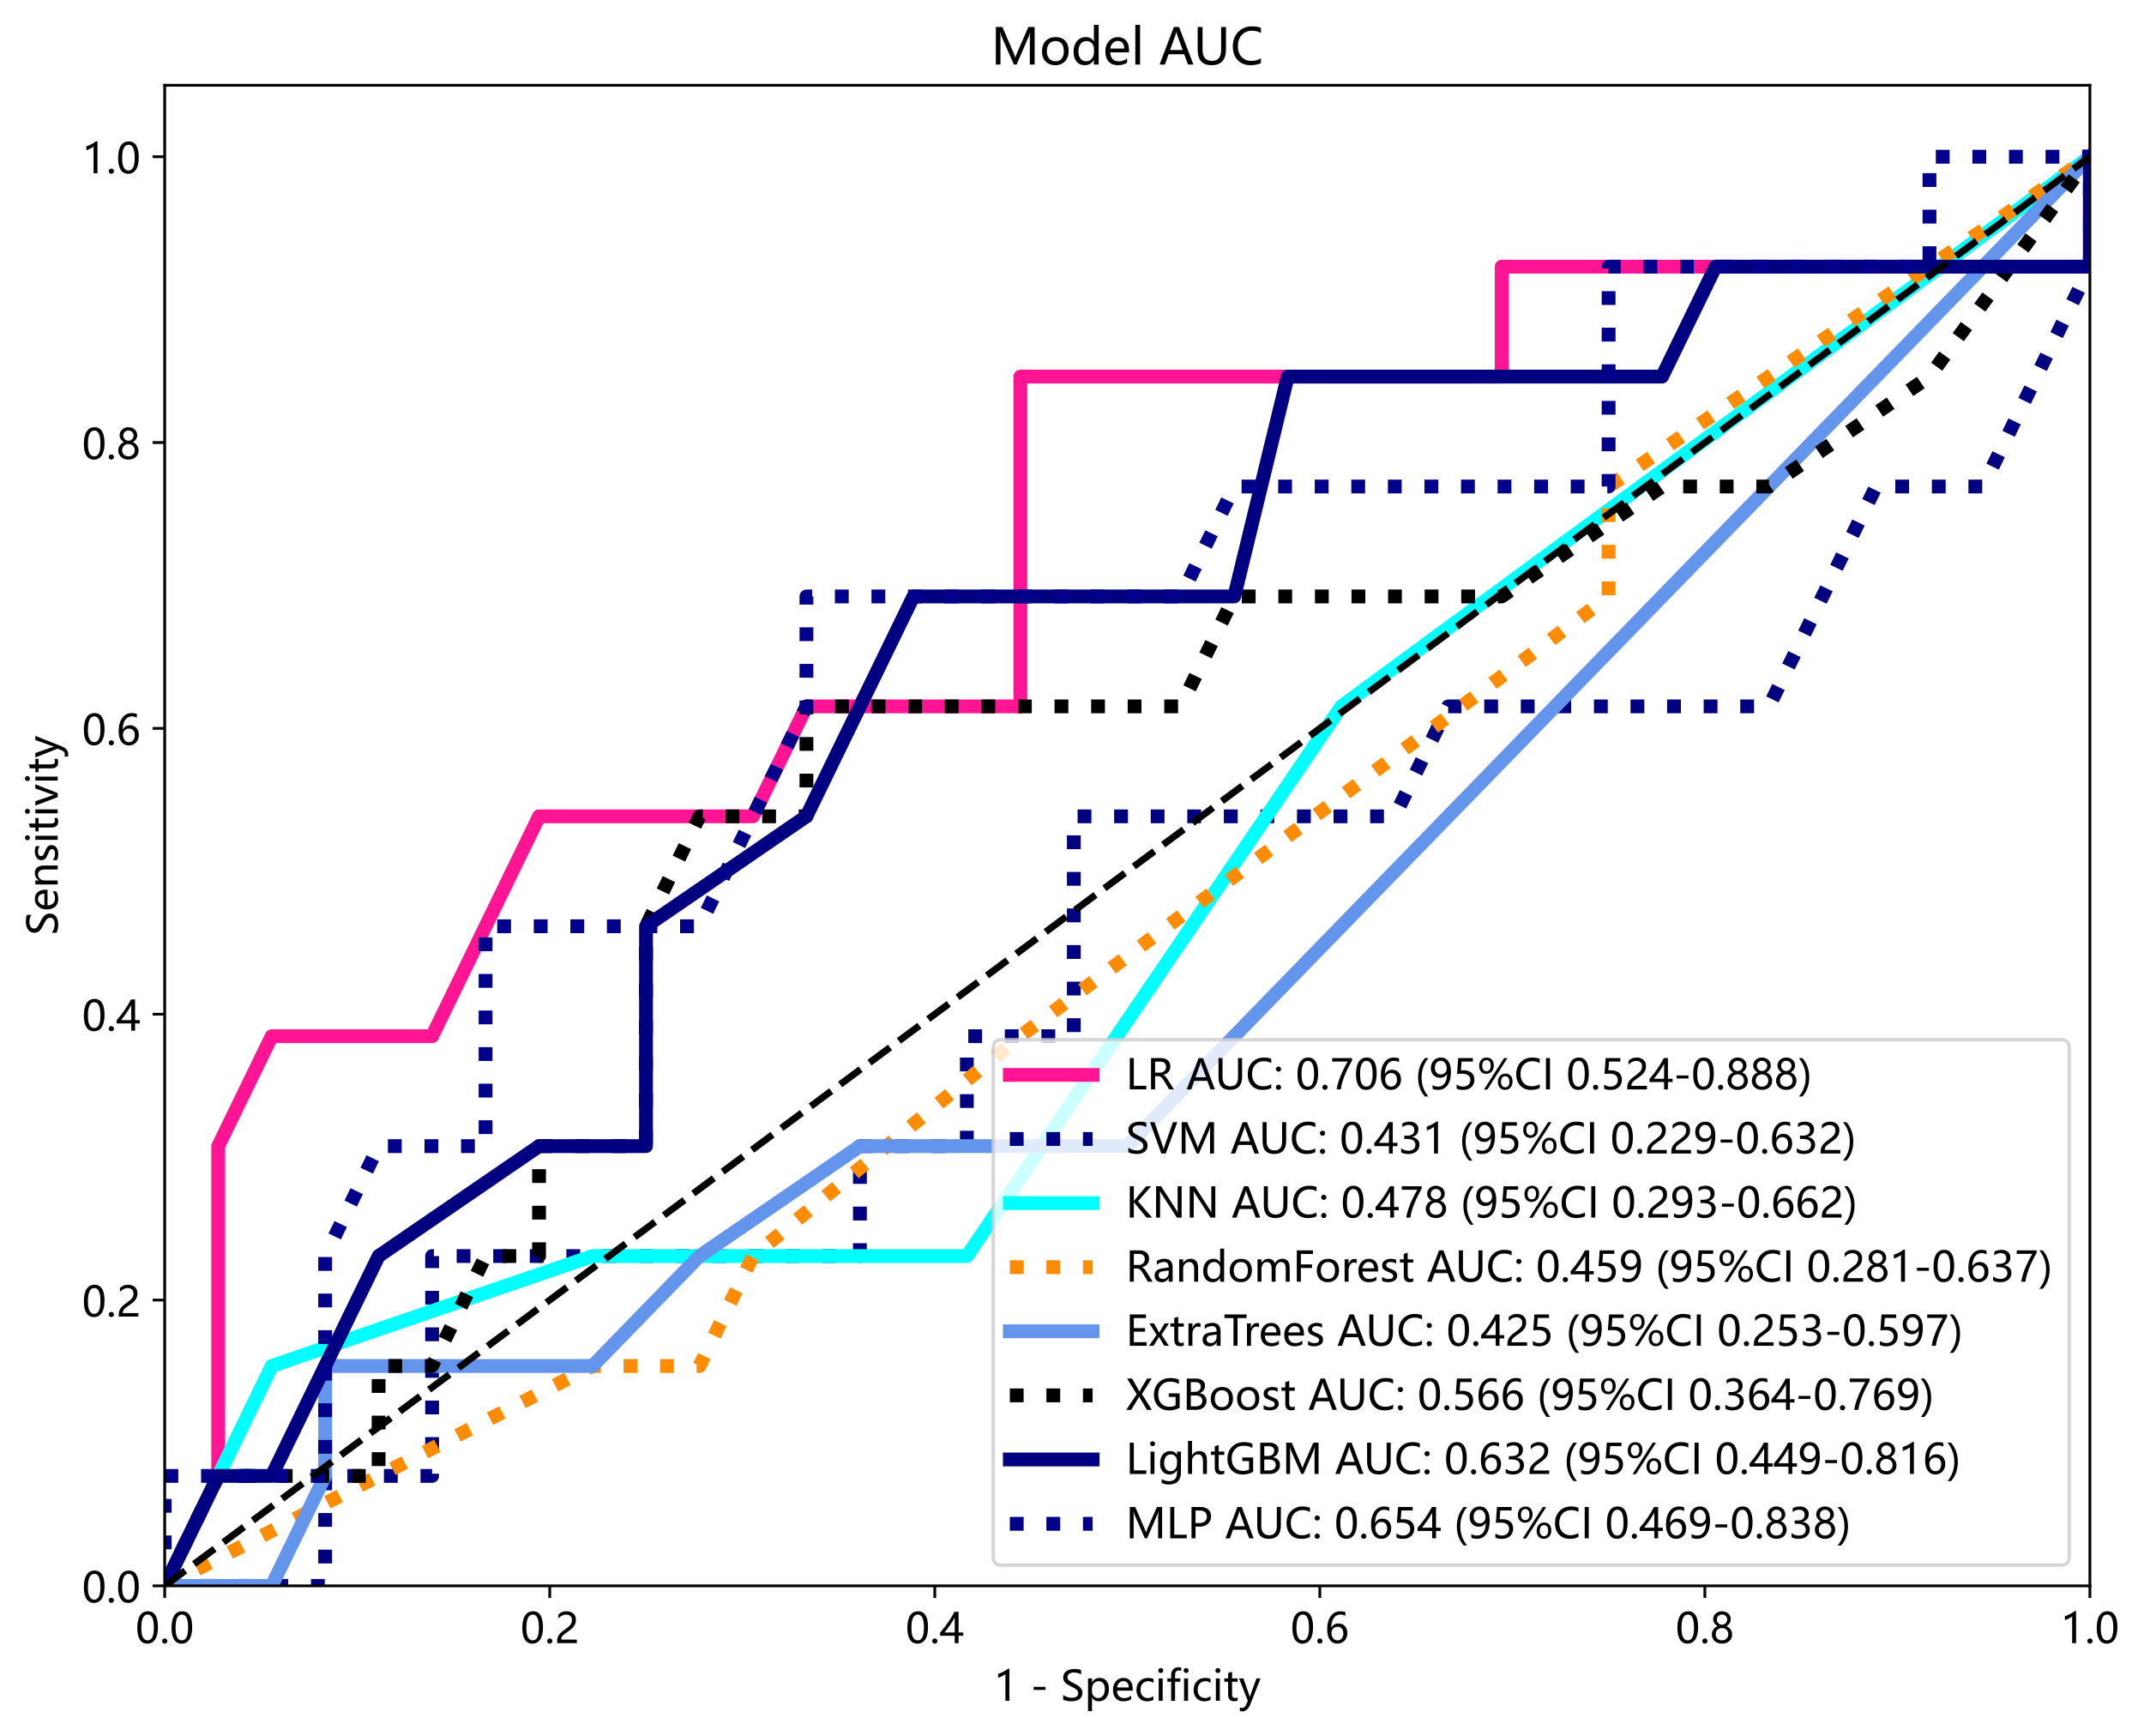 <?xml version="1.0" encoding="utf-8" standalone="no"?>
<!DOCTYPE svg PUBLIC "-//W3C//DTD SVG 1.1//EN"
  "http://www.w3.org/Graphics/SVG/1.1/DTD/svg11.dtd">
<!-- Created with matplotlib (https://matplotlib.org/) -->
<svg height="503.152pt" version="1.1" viewBox="0 0 621.42 503.152" width="621.42pt" xmlns="http://www.w3.org/2000/svg" xmlns:xlink="http://www.w3.org/1999/xlink">
 <defs>
  <style type="text/css">
*{stroke-linecap:butt;stroke-linejoin:round;}
  </style>
 </defs>
 <g id="figure_1">
  <g id="patch_1">
   <path d="M 0 503.152 
L 621.42 503.152 
L 621.42 0 
L 0 0 
z
" style="fill:#ffffff;"/>
  </g>
  <g id="axes_1">
   <g id="patch_2">
    <path d="M 47.739 459.591 
L 605.739 459.591 
L 605.739 24.711 
L 47.739 24.711 
z
" style="fill:#ffffff;"/>
   </g>
   <g id="matplotlib.axis_1">
    <g id="xtick_1">
     <g id="line2d_1">
      <defs>
       <path d="M 0 0 
L 0 3.5 
" id="m534dc52ebc" style="stroke:#000000;stroke-width:0.8;"/>
      </defs>
      <g>
       <use style="stroke:#000000;stroke-width:0.8;" x="47.739" xlink:href="#m534dc52ebc" y="459.591"/>
      </g>
     </g>
     <g id="text_1">
      <!-- 0.0 -->
      <defs>
       <path d="M 4.438 36.328 
Q 4.438 56.344 11.078 66.625 
Q 17.719 76.906 30.328 76.906 
Q 54.344 76.906 54.344 38.141 
Q 54.344 19 47.578 8.859 
Q 40.828 -1.266 28.609 -1.266 
Q 17.094 -1.266 10.766 8.344 
Q 4.438 17.969 4.438 36.328 
z
M 14.203 36.766 
Q 14.203 6.641 29.5 6.641 
Q 44.531 6.641 44.531 37.25 
Q 44.531 68.953 29.781 68.953 
Q 14.203 68.953 14.203 36.766 
z
" id="MicrosoftYaHei-48"/>
       <path d="M 5.812 5.031 
Q 5.812 7.672 7.609 9.469 
Q 9.422 11.281 12.109 11.281 
Q 14.844 11.281 16.641 9.453 
Q 18.453 7.625 18.453 5.031 
Q 18.453 2.484 16.641 0.656 
Q 14.844 -1.172 12.062 -1.172 
Q 9.375 -1.172 7.594 0.656 
Q 5.812 2.484 5.812 5.031 
z
" id="MicrosoftYaHei-46"/>
      </defs>
      <g transform="translate(39.257 476.183)scale(0.12 -0.12)">
       <use xlink:href="#MicrosoftYaHei-48"/>
       <use x="58.643" xlink:href="#MicrosoftYaHei-46"/>
       <use x="82.715" xlink:href="#MicrosoftYaHei-48"/>
      </g>
     </g>
    </g>
    <g id="xtick_2">
     <g id="line2d_2">
      <g>
       <use style="stroke:#000000;stroke-width:0.8;" x="159.339" xlink:href="#m534dc52ebc" y="459.591"/>
      </g>
     </g>
     <g id="text_2">
      <!-- 0.2 -->
      <defs>
       <path d="M 41.656 55.812 
Q 41.656 61.922 37.797 65.406 
Q 33.938 68.891 27.297 68.891 
Q 22.609 68.891 17.812 66.5 
Q 13.031 64.109 8.891 59.672 
L 8.891 68.953 
Q 12.594 72.797 17.297 74.844 
Q 22.016 76.906 28.375 76.906 
Q 38.625 76.906 44.875 71.406 
Q 51.125 65.922 51.125 56.547 
Q 51.125 48.188 47.281 42.078 
Q 43.453 35.984 34.188 29.594 
Q 24.703 23.047 21.5 20.219 
Q 18.312 17.391 17.031 14.797 
Q 15.766 12.203 15.766 8.5 
L 53.375 8.5 
L 53.375 0 
L 5.812 0 
L 5.812 3.766 
Q 5.812 10.297 7.594 14.859 
Q 9.375 19.438 13.469 23.75 
Q 17.578 28.078 26.266 34.125 
Q 35.156 40.375 38.406 45.094 
Q 41.656 49.812 41.656 55.812 
z
" id="MicrosoftYaHei-50"/>
      </defs>
      <g transform="translate(150.857 476.183)scale(0.12 -0.12)">
       <use xlink:href="#MicrosoftYaHei-48"/>
       <use x="58.643" xlink:href="#MicrosoftYaHei-46"/>
       <use x="82.715" xlink:href="#MicrosoftYaHei-50"/>
      </g>
     </g>
    </g>
    <g id="xtick_3">
     <g id="line2d_3">
      <g>
       <use style="stroke:#000000;stroke-width:0.8;" x="270.939" xlink:href="#m534dc52ebc" y="459.591"/>
      </g>
     </g>
     <g id="text_3">
      <!-- 0.4 -->
      <defs>
       <path d="M 45.406 75.641 
L 45.406 25.688 
L 56.734 25.688 
L 56.734 17.781 
L 45.406 17.781 
L 45.406 0 
L 36.141 0 
L 36.141 17.781 
L 0.828 17.781 
L 0.828 25.25 
Q 10.25 35.844 19.766 49.656 
Q 29.297 63.484 35.5 75.641 
z
M 11.578 25.688 
L 36.141 25.688 
L 36.141 61.719 
Q 31.062 52.594 25.25 44.016 
Q 19.438 35.453 11.578 25.688 
z
" id="MicrosoftYaHei-52"/>
      </defs>
      <g transform="translate(262.457 476.183)scale(0.12 -0.12)">
       <use xlink:href="#MicrosoftYaHei-48"/>
       <use x="58.643" xlink:href="#MicrosoftYaHei-46"/>
       <use x="82.715" xlink:href="#MicrosoftYaHei-52"/>
      </g>
     </g>
    </g>
    <g id="xtick_4">
     <g id="line2d_4">
      <g>
       <use style="stroke:#000000;stroke-width:0.8;" x="382.539" xlink:href="#m534dc52ebc" y="459.591"/>
      </g>
     </g>
     <g id="text_4">
      <!-- 0.6 -->
      <defs>
       <path d="M 49.703 65.922 
Q 43.797 68.953 37.359 68.953 
Q 27.547 68.953 21.578 60.406 
Q 15.625 51.859 15.531 37.062 
L 15.766 37.062 
Q 21.141 47.469 32.906 47.469 
Q 42.719 47.469 48.578 41.062 
Q 54.438 34.672 54.438 24.078 
Q 54.438 12.984 47.672 5.859 
Q 40.922 -1.266 30.422 -1.266 
Q 18.891 -1.266 12.328 7.734 
Q 5.766 16.75 5.766 33.297 
Q 5.766 53.328 14.375 65.109 
Q 23 76.906 37.062 76.906 
Q 45.125 76.906 49.703 74.703 
z
M 16.109 24.75 
Q 16.109 17.281 20.094 11.953 
Q 24.078 6.641 30.672 6.641 
Q 36.922 6.641 40.828 11.234 
Q 44.734 15.828 44.734 23.047 
Q 44.734 30.859 41.047 35.203 
Q 37.359 39.547 30.562 39.547 
Q 24.125 39.547 20.109 35.156 
Q 16.109 30.766 16.109 24.75 
z
" id="MicrosoftYaHei-54"/>
      </defs>
      <g transform="translate(374.057 476.183)scale(0.12 -0.12)">
       <use xlink:href="#MicrosoftYaHei-48"/>
       <use x="58.643" xlink:href="#MicrosoftYaHei-46"/>
       <use x="82.715" xlink:href="#MicrosoftYaHei-54"/>
      </g>
     </g>
    </g>
    <g id="xtick_5">
     <g id="line2d_5">
      <g>
       <use style="stroke:#000000;stroke-width:0.8;" x="494.139" xlink:href="#m534dc52ebc" y="459.591"/>
      </g>
     </g>
     <g id="text_5">
      <!-- 0.8 -->
      <defs>
       <path d="M 4.781 21.094 
Q 4.781 27.641 8.688 33.156 
Q 12.594 38.672 18.75 41.016 
Q 13.812 43.797 10.938 48.141 
Q 8.062 52.484 8.062 57.562 
Q 8.062 62.938 10.812 67.375 
Q 13.578 71.828 18.484 74.359 
Q 23.391 76.906 29.297 76.906 
Q 35.25 76.906 40.188 74.391 
Q 45.125 71.875 47.859 67.422 
Q 50.594 62.984 50.594 57.562 
Q 50.594 52.594 47.781 48.219 
Q 44.969 43.844 39.984 41.016 
Q 46.141 38.625 50 33.109 
Q 53.859 27.594 53.859 21.094 
Q 53.859 14.656 50.781 9.547 
Q 47.703 4.438 42.031 1.609 
Q 36.375 -1.219 29.297 -1.219 
Q 22.266 -1.219 16.641 1.609 
Q 11.031 4.438 7.906 9.562 
Q 4.781 14.703 4.781 21.094 
z
M 14.156 21.531 
Q 14.156 14.797 18.312 10.734 
Q 22.469 6.688 29.344 6.688 
Q 36.078 6.688 40.344 10.812 
Q 44.625 14.938 44.625 21.531 
Q 44.625 27.781 40.297 32.047 
Q 35.984 36.328 29.344 36.328 
Q 22.75 36.328 18.453 32.156 
Q 14.156 27.984 14.156 21.531 
z
M 16.891 56.781 
Q 16.891 51.703 20.5 48.062 
Q 24.125 44.438 29.344 44.438 
Q 34.469 44.438 38.203 48.094 
Q 41.938 51.766 41.938 56.781 
Q 41.938 61.922 38.344 65.484 
Q 34.766 69.047 29.344 69.047 
Q 23.969 69.047 20.422 65.547 
Q 16.891 62.062 16.891 56.781 
z
" id="MicrosoftYaHei-56"/>
      </defs>
      <g transform="translate(485.657 476.183)scale(0.12 -0.12)">
       <use xlink:href="#MicrosoftYaHei-48"/>
       <use x="58.643" xlink:href="#MicrosoftYaHei-46"/>
       <use x="82.715" xlink:href="#MicrosoftYaHei-56"/>
      </g>
     </g>
    </g>
    <g id="xtick_6">
     <g id="line2d_6">
      <g>
       <use style="stroke:#000000;stroke-width:0.8;" x="605.739" xlink:href="#m534dc52ebc" y="459.591"/>
      </g>
     </g>
     <g id="text_6">
      <!-- 1.0 -->
      <defs>
       <path d="M 27.828 0 
L 27.828 64.703 
Q 25.594 62.453 20.234 59.672 
Q 14.891 56.891 10.359 55.766 
L 10.359 65.141 
Q 16.359 66.797 23.188 70.438 
Q 30.031 74.078 33.688 77.297 
L 37.312 77.297 
L 37.312 0 
z
" id="MicrosoftYaHei-49"/>
      </defs>
      <g transform="translate(597.257 476.183)scale(0.12 -0.12)">
       <use xlink:href="#MicrosoftYaHei-49"/>
       <use x="58.643" xlink:href="#MicrosoftYaHei-46"/>
       <use x="82.715" xlink:href="#MicrosoftYaHei-48"/>
      </g>
     </g>
    </g>
    <g id="text_7">
     <!-- 1 - Specificity -->
     <defs>
      <path id="MicrosoftYaHei-32"/>
      <path d="M 36.375 26.266 
L 7.625 26.266 
L 7.625 33.641 
L 36.375 33.641 
z
" id="MicrosoftYaHei-45"/>
      <path d="M 6.25 14.203 
Q 9.719 11.188 15.531 9.234 
Q 21.344 7.281 26.562 7.281 
Q 42.484 7.281 42.484 18.609 
Q 42.484 21.781 40.766 24.312 
Q 39.062 26.859 36.078 28.812 
Q 33.109 30.766 24.906 34.812 
Q 13.531 40.484 9.906 45.344 
Q 6.297 50.203 6.297 56.453 
Q 6.297 65.875 13.859 71.391 
Q 21.438 76.906 32.953 76.906 
Q 44.234 76.906 49.516 74.172 
L 49.516 63.531 
Q 42.672 68.266 32.234 68.266 
Q 25.297 68.266 20.922 65.359 
Q 16.547 62.453 16.547 57.281 
Q 16.547 52.688 19.578 49.797 
Q 22.609 46.922 32.719 41.938 
Q 43.844 36.625 48.281 31.297 
Q 52.734 25.984 52.734 19.344 
Q 52.734 9.375 45.5 4.047 
Q 38.281 -1.266 25.438 -1.266 
Q 20.953 -1.266 14.969 -0.016 
Q 8.984 1.219 6.25 3.078 
z
" id="MicrosoftYaHei-83"/>
      <path d="M 18.109 7.625 
L 18.109 -24.859 
L 8.547 -24.859 
L 8.547 54 
L 18.109 54 
L 18.109 44.672 
L 18.312 44.672 
Q 24.656 55.281 36.859 55.281 
Q 47.219 55.281 53.094 48.016 
Q 58.984 40.766 58.984 28.562 
Q 58.984 15.094 52.312 6.906 
Q 45.656 -1.266 34.375 -1.266 
Q 23.969 -1.266 18.312 7.625 
z
M 18.062 22.266 
Q 18.062 15.672 22.312 11.156 
Q 26.562 6.641 32.953 6.641 
Q 40.578 6.641 44.875 12.5 
Q 49.172 18.359 49.172 28.719 
Q 49.172 37.453 45.156 42.406 
Q 41.156 47.359 34.234 47.359 
Q 27.156 47.359 22.609 42.328 
Q 18.062 37.312 18.062 29.438 
z
" id="MicrosoftYaHei-112"/>
      <path d="M 52.547 24.562 
L 14.75 24.562 
Q 14.984 15.922 19.469 11.203 
Q 23.969 6.5 32.031 6.5 
Q 41.109 6.5 48.688 12.312 
L 48.688 3.766 
Q 41.547 -1.266 29.781 -1.266 
Q 18.062 -1.266 11.5 6.156 
Q 4.938 13.578 4.938 26.766 
Q 4.938 39.156 12.141 47.219 
Q 19.344 55.281 30.031 55.281 
Q 40.625 55.281 46.578 48.469 
Q 52.547 41.656 52.547 29.391 
z
M 42.969 32.234 
Q 42.922 39.547 39.5 43.547 
Q 36.078 47.562 29.891 47.562 
Q 24.172 47.562 20 43.312 
Q 15.828 39.062 14.75 32.234 
z
" id="MicrosoftYaHei-101"/>
      <path d="M 45.844 2.438 
Q 39.656 -1.266 30.906 -1.266 
Q 19.188 -1.266 12.062 6.25 
Q 4.938 13.766 4.938 25.734 
Q 4.938 39.016 12.625 47.141 
Q 20.312 55.281 33.203 55.281 
Q 40.625 55.281 45.906 52.641 
L 45.906 43.172 
Q 40.188 47.359 33.203 47.359 
Q 25 47.359 19.844 41.672 
Q 14.703 35.984 14.703 26.516 
Q 14.703 17.188 19.562 11.906 
Q 24.422 6.641 32.672 6.641 
Q 39.656 6.641 45.844 11.234 
z
" id="MicrosoftYaHei-99"/>
      <path d="M 7.375 73.047 
Q 7.375 75.594 9.109 77.312 
Q 10.844 79.047 13.375 79.047 
Q 15.969 79.047 17.75 77.344 
Q 19.531 75.641 19.531 73.047 
Q 19.531 70.516 17.75 68.828 
Q 15.969 67.141 13.375 67.141 
Q 10.797 67.141 9.078 68.828 
Q 7.375 70.516 7.375 73.047 
z
M 8.5 0 
L 8.5 54 
L 18.062 54 
L 18.062 0 
z
" id="MicrosoftYaHei-105"/>
      <path d="M 36.234 71.781 
Q 33.547 73.188 30.422 73.188 
Q 21.438 73.188 21.438 62.062 
L 21.438 54 
L 34.078 54 
L 34.078 46.094 
L 21.438 46.094 
L 21.438 0 
L 11.969 0 
L 11.969 46.094 
L 2.734 46.094 
L 2.734 54 
L 11.969 54 
L 11.969 62.5 
Q 11.969 71.188 16.969 76.141 
Q 21.969 81.109 29.688 81.109 
Q 33.797 81.109 36.234 80.172 
z
" id="MicrosoftYaHei-102"/>
      <path d="M 34.469 0.531 
Q 31.344 -1.172 26.031 -1.172 
Q 11.531 -1.172 11.531 14.891 
L 11.531 46.094 
L 2.25 46.094 
L 2.25 54 
L 11.531 54 
L 11.531 67 
L 21.047 70.016 
L 21.047 54 
L 34.469 54 
L 34.469 46.094 
L 21.047 46.094 
L 21.047 16.609 
Q 21.047 11.281 22.844 8.984 
Q 24.656 6.688 28.859 6.688 
Q 32.078 6.688 34.469 8.5 
z
" id="MicrosoftYaHei-116"/>
      <path d="M 52.484 54 
L 27.984 -8.156 
Q 21.141 -25.438 8.688 -25.438 
Q 5.125 -25.438 2.594 -24.656 
L 2.594 -16.266 
Q 5.375 -17.328 7.953 -17.328 
Q 14.453 -17.328 17.672 -9.719 
L 21.828 0.094 
L 0.641 54 
L 11.234 54 
L 25.344 13.422 
L 26.516 8.984 
L 26.766 8.984 
Q 27.047 10.5 27.938 13.328 
L 42.672 54 
z
" id="MicrosoftYaHei-121"/>
     </defs>
     <g transform="translate(288.075 492.9)scale(0.12 -0.12)">
      <use xlink:href="#MicrosoftYaHei-49"/>
      <use x="58.643" xlink:href="#MicrosoftYaHei-32"/>
      <use x="88.232" xlink:href="#MicrosoftYaHei-45"/>
      <use x="131.494" xlink:href="#MicrosoftYaHei-32"/>
      <use x="161.084" xlink:href="#MicrosoftYaHei-83"/>
      <use x="218.799" xlink:href="#MicrosoftYaHei-112"/>
      <use x="282.666" xlink:href="#MicrosoftYaHei-101"/>
      <use x="339.404" xlink:href="#MicrosoftYaHei-99"/>
      <use x="389.551" xlink:href="#MicrosoftYaHei-105"/>
      <use x="416.162" xlink:href="#MicrosoftYaHei-102"/>
      <use x="450.83" xlink:href="#MicrosoftYaHei-105"/>
      <use x="477.441" xlink:href="#MicrosoftYaHei-99"/>
      <use x="527.588" xlink:href="#MicrosoftYaHei-105"/>
      <use x="554.199" xlink:href="#MicrosoftYaHei-116"/>
      <use x="591.455" xlink:href="#MicrosoftYaHei-121"/>
     </g>
    </g>
   </g>
   <g id="matplotlib.axis_2">
    <g id="ytick_1">
     <g id="line2d_7">
      <defs>
       <path d="M 0 0 
L -3.5 0 
" id="m14232c40e7" style="stroke:#000000;stroke-width:0.8;"/>
      </defs>
      <g>
       <use style="stroke:#000000;stroke-width:0.8;" x="47.739" xlink:href="#m14232c40e7" y="459.591"/>
      </g>
     </g>
     <g id="text_8">
      <!-- 0.0 -->
      <g transform="translate(23.776 464.387)scale(0.12 -0.12)">
       <use xlink:href="#MicrosoftYaHei-48"/>
       <use x="58.643" xlink:href="#MicrosoftYaHei-46"/>
       <use x="82.715" xlink:href="#MicrosoftYaHei-48"/>
      </g>
     </g>
    </g>
    <g id="ytick_2">
     <g id="line2d_8">
      <g>
       <use style="stroke:#000000;stroke-width:0.8;" x="47.739" xlink:href="#m14232c40e7" y="376.757"/>
      </g>
     </g>
     <g id="text_9">
      <!-- 0.2 -->
      <g transform="translate(23.776 381.553)scale(0.12 -0.12)">
       <use xlink:href="#MicrosoftYaHei-48"/>
       <use x="58.643" xlink:href="#MicrosoftYaHei-46"/>
       <use x="82.715" xlink:href="#MicrosoftYaHei-50"/>
      </g>
     </g>
    </g>
    <g id="ytick_3">
     <g id="line2d_9">
      <g>
       <use style="stroke:#000000;stroke-width:0.8;" x="47.739" xlink:href="#m14232c40e7" y="293.922"/>
      </g>
     </g>
     <g id="text_10">
      <!-- 0.4 -->
      <g transform="translate(23.776 298.719)scale(0.12 -0.12)">
       <use xlink:href="#MicrosoftYaHei-48"/>
       <use x="58.643" xlink:href="#MicrosoftYaHei-46"/>
       <use x="82.715" xlink:href="#MicrosoftYaHei-52"/>
      </g>
     </g>
    </g>
    <g id="ytick_4">
     <g id="line2d_10">
      <g>
       <use style="stroke:#000000;stroke-width:0.8;" x="47.739" xlink:href="#m14232c40e7" y="211.088"/>
      </g>
     </g>
     <g id="text_11">
      <!-- 0.6 -->
      <g transform="translate(23.776 215.884)scale(0.12 -0.12)">
       <use xlink:href="#MicrosoftYaHei-48"/>
       <use x="58.643" xlink:href="#MicrosoftYaHei-46"/>
       <use x="82.715" xlink:href="#MicrosoftYaHei-54"/>
      </g>
     </g>
    </g>
    <g id="ytick_5">
     <g id="line2d_11">
      <g>
       <use style="stroke:#000000;stroke-width:0.8;" x="47.739" xlink:href="#m14232c40e7" y="128.254"/>
      </g>
     </g>
     <g id="text_12">
      <!-- 0.8 -->
      <g transform="translate(23.776 133.05)scale(0.12 -0.12)">
       <use xlink:href="#MicrosoftYaHei-48"/>
       <use x="58.643" xlink:href="#MicrosoftYaHei-46"/>
       <use x="82.715" xlink:href="#MicrosoftYaHei-56"/>
      </g>
     </g>
    </g>
    <g id="ytick_6">
     <g id="line2d_12">
      <g>
       <use style="stroke:#000000;stroke-width:0.8;" x="47.739" xlink:href="#m14232c40e7" y="45.42"/>
      </g>
     </g>
     <g id="text_13">
      <!-- 1.0 -->
      <g transform="translate(23.776 50.216)scale(0.12 -0.12)">
       <use xlink:href="#MicrosoftYaHei-49"/>
       <use x="58.643" xlink:href="#MicrosoftYaHei-46"/>
       <use x="82.715" xlink:href="#MicrosoftYaHei-48"/>
      </g>
     </g>
    </g>
    <g id="text_14">
     <!-- Sensitivity -->
     <defs>
      <path d="M 54.203 0 
L 44.672 0 
L 44.672 30.719 
Q 44.672 47.359 32.516 47.359 
Q 26.219 47.359 22.156 42.672 
Q 18.109 37.984 18.109 30.812 
L 18.109 0 
L 8.547 0 
L 8.547 54 
L 18.109 54 
L 18.109 45.062 
L 18.312 45.062 
Q 24.422 55.281 36.031 55.281 
Q 44.922 55.281 49.562 49.578 
Q 54.203 43.891 54.203 33.016 
z
" id="MicrosoftYaHei-110"/>
      <path d="M 5.516 11.672 
Q 12.75 6.453 21.094 6.453 
Q 32.281 6.453 32.281 13.766 
Q 32.281 16.891 29.828 18.922 
Q 27.391 20.953 19.922 23.734 
Q 10.938 27.344 8.25 30.875 
Q 5.562 34.422 5.562 39.453 
Q 5.562 46.625 11.641 50.953 
Q 17.719 55.281 26.609 55.281 
Q 33.5 55.281 39.406 52.875 
L 39.406 43.656 
Q 33.344 47.562 25.688 47.562 
Q 21.094 47.562 18.203 45.562 
Q 15.328 43.562 15.328 40.281 
Q 15.328 37.062 17.406 35.25 
Q 19.484 33.453 26.609 30.609 
Q 35.641 27.25 38.812 23.625 
Q 42 20.016 42 14.703 
Q 42 7.281 35.906 3 
Q 29.828 -1.266 20.172 -1.266 
Q 11.766 -1.266 5.516 1.906 
z
" id="MicrosoftYaHei-115"/>
      <path d="M 52.047 54 
L 30.672 0 
L 21 0 
L 0.688 54 
L 11.141 54 
L 24.312 15.438 
Q 25.922 10.797 26.219 7.672 
L 26.469 7.672 
Q 26.953 11.766 28.172 15.234 
L 42 54 
z
" id="MicrosoftYaHei-118"/>
     </defs>
     <g transform="translate(16.723 271.079)rotate(-90)scale(0.12 -0.12)">
      <use xlink:href="#MicrosoftYaHei-83"/>
      <use x="57.715" xlink:href="#MicrosoftYaHei-101"/>
      <use x="114.453" xlink:href="#MicrosoftYaHei-110"/>
      <use x="176.074" xlink:href="#MicrosoftYaHei-115"/>
      <use x="222.363" xlink:href="#MicrosoftYaHei-105"/>
      <use x="248.975" xlink:href="#MicrosoftYaHei-116"/>
      <use x="286.23" xlink:href="#MicrosoftYaHei-105"/>
      <use x="312.842" xlink:href="#MicrosoftYaHei-118"/>
      <use x="365.332" xlink:href="#MicrosoftYaHei-105"/>
      <use x="391.943" xlink:href="#MicrosoftYaHei-116"/>
      <use x="429.199" xlink:href="#MicrosoftYaHei-121"/>
     </g>
    </g>
   </g>
   <g id="line2d_13">
    <path clip-path="url(#pe5f940baa2)" d="M 47.739 459.591 
L 63.239 427.732 
L 63.239 395.872 
L 63.239 332.154 
L 78.739 300.294 
L 94.239 300.294 
L 125.239 300.294 
L 156.239 236.576 
L 187.239 236.576 
L 218.239 236.576 
L 233.739 204.716 
L 264.739 204.716 
L 295.739 204.716 
L 295.739 140.998 
L 295.739 109.138 
L 311.239 109.138 
L 373.239 109.138 
L 404.239 109.138 
L 435.239 109.138 
L 435.239 77.279 
L 466.239 77.279 
L 481.739 77.279 
L 512.739 77.279 
L 528.239 77.279 
L 590.239 77.279 
L 605.739 77.279 
L 605.739 45.42 
" style="fill:none;stroke:#ff1493;stroke-linecap:square;stroke-width:4;"/>
   </g>
   <g id="line2d_14">
    <path clip-path="url(#pe5f940baa2)" d="M 47.739 459.591 
L 78.739 459.591 
L 94.239 459.591 
L 94.239 427.732 
L 125.239 427.732 
L 125.239 364.013 
L 156.239 364.013 
L 171.739 364.013 
L 233.739 364.013 
L 249.239 364.013 
L 249.239 332.154 
L 280.239 332.154 
L 280.239 300.294 
L 311.239 300.294 
L 311.239 236.576 
L 326.739 236.576 
L 357.739 236.576 
L 404.239 236.576 
L 419.739 204.716 
L 512.739 204.716 
L 543.739 140.998 
L 574.739 140.998 
L 605.739 77.279 
L 605.739 45.42 
" style="fill:none;stroke:#000080;stroke-dasharray:4,6.6;stroke-dashoffset:0;stroke-width:4;"/>
   </g>
   <g id="line2d_15">
    <path clip-path="url(#pe5f940baa2)" d="M 47.739 459.591 
L 63.239 427.732 
L 78.739 395.872 
L 171.739 364.013 
L 280.239 364.013 
L 388.739 204.716 
L 605.739 45.42 
" style="fill:none;stroke:#00ffff;stroke-linecap:square;stroke-width:4;"/>
   </g>
   <g id="line2d_16">
    <path clip-path="url(#pe5f940baa2)" d="M 47.739 459.591 
L 109.739 427.732 
L 171.739 395.872 
L 202.739 395.872 
L 218.239 364.013 
L 295.739 300.294 
L 466.239 172.857 
L 466.239 140.998 
L 605.739 45.42 
" style="fill:none;stroke:#ff8c00;stroke-dasharray:4,6.6;stroke-dashoffset:0;stroke-width:4;"/>
   </g>
   <g id="line2d_17">
    <path clip-path="url(#pe5f940baa2)" d="M 47.739 459.591 
L 78.739 459.591 
L 94.239 427.732 
L 94.239 395.872 
L 171.739 395.872 
L 202.739 364.013 
L 249.239 332.154 
L 280.239 332.154 
L 326.739 332.154 
L 605.739 45.42 
" style="fill:none;stroke:#6495ed;stroke-linecap:square;stroke-width:4;"/>
   </g>
   <g id="line2d_18">
    <path clip-path="url(#pe5f940baa2)" d="M 47.739 459.591 
L 63.239 427.732 
L 94.239 427.732 
L 109.739 427.732 
L 109.739 395.872 
L 125.239 395.872 
L 140.739 364.013 
L 156.239 364.013 
L 156.239 332.154 
L 187.239 332.154 
L 187.239 268.435 
L 202.739 236.576 
L 233.739 236.576 
L 233.739 204.716 
L 249.239 204.716 
L 280.239 204.716 
L 342.239 204.716 
L 357.739 172.857 
L 435.239 172.857 
L 481.739 140.998 
L 512.739 140.998 
L 559.239 109.138 
L 605.739 45.42 
" style="fill:none;stroke:#000000;stroke-dasharray:4,6.6;stroke-dashoffset:0;stroke-width:4;"/>
   </g>
   <g id="line2d_19">
    <path clip-path="url(#pe5f940baa2)" d="M 47.739 459.591 
L 63.239 427.732 
L 78.739 427.732 
L 109.739 364.013 
L 156.239 332.154 
L 187.239 332.154 
L 187.239 268.435 
L 233.739 236.576 
L 264.739 172.857 
L 357.739 172.857 
L 373.239 109.138 
L 404.239 109.138 
L 481.739 109.138 
L 497.239 77.279 
L 512.739 77.279 
L 543.739 77.279 
L 605.739 77.279 
L 605.739 45.42 
" style="fill:none;stroke:#000080;stroke-linecap:square;stroke-width:4;"/>
   </g>
   <g id="line2d_20">
    <path clip-path="url(#pe5f940baa2)" d="M 47.739 459.591 
L 47.739 427.732 
L 94.239 427.732 
L 94.239 364.013 
L 109.739 332.154 
L 140.739 332.154 
L 140.739 268.435 
L 171.739 268.435 
L 202.739 268.435 
L 233.739 204.716 
L 233.739 172.857 
L 326.739 172.857 
L 342.239 172.857 
L 357.739 140.998 
L 450.739 140.998 
L 466.239 140.998 
L 466.239 77.279 
L 481.739 77.279 
L 512.739 77.279 
L 528.239 77.279 
L 559.239 77.279 
L 559.239 45.42 
L 590.239 45.42 
L 605.739 45.42 
" style="fill:none;stroke:#00008b;stroke-dasharray:4,6.6;stroke-dashoffset:0;stroke-width:4;"/>
   </g>
   <g id="line2d_21">
    <path clip-path="url(#pe5f940baa2)" d="M 47.739 459.591 
L 605.739 45.42 
" style="fill:none;stroke:#000000;stroke-dasharray:7.4,3.2;stroke-dashoffset:0;stroke-width:2;"/>
   </g>
   <g id="patch_3">
    <path d="M 47.739 459.591 
L 47.739 24.711 
" style="fill:none;stroke:#000000;stroke-linecap:square;stroke-linejoin:miter;stroke-width:0.8;"/>
   </g>
   <g id="patch_4">
    <path d="M 605.739 459.591 
L 605.739 24.711 
" style="fill:none;stroke:#000000;stroke-linecap:square;stroke-linejoin:miter;stroke-width:0.8;"/>
   </g>
   <g id="patch_5">
    <path d="M 47.739 459.591 
L 605.739 459.591 
" style="fill:none;stroke:#000000;stroke-linecap:square;stroke-linejoin:miter;stroke-width:0.8;"/>
   </g>
   <g id="patch_6">
    <path d="M 47.739 24.711 
L 605.739 24.711 
" style="fill:none;stroke:#000000;stroke-linecap:square;stroke-linejoin:miter;stroke-width:0.8;"/>
   </g>
   <g id="text_15">
    <!-- Model AUC -->
    <defs>
     <path d="M 78.172 0 
L 78.172 50.094 
Q 78.172 56.297 78.906 64.984 
L 78.656 64.984 
Q 77.391 59.516 76.422 57.375 
L 51.469 0 
L 46.047 0 
L 21.141 56.938 
Q 20.266 58.891 18.891 64.984 
L 18.609 64.984 
Q 19.094 59.719 19.094 49.656 
L 19.094 0 
L 9.766 0 
L 9.766 75.641 
L 23 75.641 
L 45.312 23.781 
Q 47.859 17.828 48.688 14.5 
L 49.031 14.5 
Q 51.562 21.484 52.594 23.969 
L 75.297 75.641 
L 87.891 75.641 
L 87.891 0 
z
" id="MicrosoftYaHei-77"/>
     <path d="M 4.938 26.422 
Q 4.938 39.797 12.406 47.531 
Q 19.875 55.281 32.672 55.281 
Q 44.828 55.281 51.734 47.828 
Q 58.641 40.375 58.641 27.25 
Q 58.641 14.453 51.266 6.594 
Q 43.891 -1.266 31.5 -1.266 
Q 19.391 -1.266 12.156 6.344 
Q 4.938 13.969 4.938 26.422 
z
M 14.703 26.703 
Q 14.703 17.391 19.406 12.016 
Q 24.125 6.641 32.078 6.641 
Q 40.281 6.641 44.578 11.891 
Q 48.875 17.141 48.875 26.953 
Q 48.875 36.812 44.578 42.078 
Q 40.281 47.359 32.078 47.359 
Q 24.031 47.359 19.359 41.844 
Q 14.703 36.328 14.703 26.703 
z
" id="MicrosoftYaHei-111"/>
     <path d="M 55.422 0 
L 45.844 0 
L 45.844 8.984 
L 45.656 8.984 
Q 39.75 -1.266 27.297 -1.266 
Q 17.047 -1.266 10.984 6.031 
Q 4.938 13.328 4.938 25.734 
Q 4.938 39.109 11.766 47.188 
Q 18.609 55.281 29.641 55.281 
Q 40.672 55.281 45.656 46.688 
L 45.844 46.688 
L 45.844 79.938 
L 55.422 79.938 
z
M 45.906 32.125 
Q 45.906 38.625 41.625 42.984 
Q 37.359 47.359 31.109 47.359 
Q 23.484 47.359 19.094 41.672 
Q 14.703 35.984 14.703 26.172 
Q 14.703 17.141 18.922 11.891 
Q 23.141 6.641 30.172 6.641 
Q 37.109 6.641 41.5 11.781 
Q 45.906 16.938 45.906 24.609 
z
" id="MicrosoftYaHei-100"/>
     <path d="M 8.5 0 
L 8.5 79.938 
L 18.062 79.938 
L 18.062 0 
z
" id="MicrosoftYaHei-108"/>
     <path d="M 69.188 0 
L 58.406 0 
L 50.688 20.703 
L 19.188 20.703 
L 11.922 0 
L 1.125 0 
L 29.938 75.641 
L 40.375 75.641 
z
M 47.656 29.25 
L 36.234 60.688 
Q 35.688 62.203 35.062 65.969 
L 34.812 65.969 
Q 34.281 62.547 33.594 60.688 
L 22.266 29.25 
z
" id="MicrosoftYaHei-65"/>
     <path d="M 65.828 30.812 
Q 65.828 -1.266 36.719 -1.266 
Q 8.844 -1.266 8.844 29.688 
L 8.844 75.641 
L 18.609 75.641 
L 18.609 30.125 
Q 18.609 7.422 37.641 7.422 
Q 56.062 7.422 56.062 29.391 
L 56.062 75.641 
L 65.828 75.641 
z
" id="MicrosoftYaHei-85"/>
     <path d="M 61.531 3.125 
Q 53.172 -1.266 40.578 -1.266 
Q 24.312 -1.266 14.594 9.062 
Q 4.891 19.391 4.891 36.375 
Q 4.891 54.641 15.828 65.766 
Q 26.766 76.906 43.609 76.906 
Q 54.438 76.906 61.531 73.828 
L 61.531 63.625 
Q 53.422 68.109 43.703 68.109 
Q 31.062 68.109 23.094 59.688 
Q 15.141 51.266 15.141 36.969 
Q 15.141 23.391 22.562 15.406 
Q 29.984 7.422 42 7.422 
Q 53.219 7.422 61.531 12.5 
z
" id="MicrosoftYaHei-67"/>
    </defs>
    <g transform="translate(287.231 18.711)scale(0.144 -0.144)">
     <use xlink:href="#MicrosoftYaHei-77"/>
     <use x="97.705" xlink:href="#MicrosoftYaHei-111"/>
     <use x="161.279" xlink:href="#MicrosoftYaHei-100"/>
     <use x="225.244" xlink:href="#MicrosoftYaHei-101"/>
     <use x="281.982" xlink:href="#MicrosoftYaHei-108"/>
     <use x="308.594" xlink:href="#MicrosoftYaHei-32"/>
     <use x="338.184" xlink:href="#MicrosoftYaHei-65"/>
     <use x="407.17" xlink:href="#MicrosoftYaHei-85"/>
     <use x="481.828" xlink:href="#MicrosoftYaHei-67"/>
    </g>
   </g>
   <g id="legend_1">
    <g id="patch_7">
     <path d="M 290.289 453.591 
L 597.339 453.591 
Q 599.739 453.591 599.739 451.191 
L 599.739 303.717 
Q 599.739 301.317 597.339 301.317 
L 290.289 301.317 
Q 287.889 301.317 287.889 303.717 
L 287.889 451.191 
Q 287.889 453.591 290.289 453.591 
z
" style="fill:#ffffff;opacity:0.8;stroke:#cccccc;stroke-linejoin:miter;"/>
    </g>
    <g id="line2d_22">
     <path d="M 292.689 311.509 
L 316.689 311.509 
" style="fill:none;stroke:#ff1493;stroke-linecap:square;stroke-width:4;"/>
    </g>
    <g id="line2d_23"/>
    <g id="text_16">
     <!-- LR AUC: 0.706 (95%CI 0.524-0.888) -->
     <defs>
      <path d="M 49.656 0 
L 9.766 0 
L 9.766 75.641 
L 19.531 75.641 
L 19.531 8.641 
L 49.656 8.641 
z
" id="MicrosoftYaHei-76"/>
      <path d="M 64.984 0 
L 53.469 0 
L 40.922 21 
Q 37.156 27.297 34.031 29.562 
Q 30.906 31.844 26.562 31.844 
L 19.531 31.844 
L 19.531 0 
L 9.766 0 
L 9.766 75.641 
L 32.812 75.641 
Q 43.844 75.641 50.094 70.312 
Q 56.344 64.984 56.344 55.422 
Q 56.344 39.703 39.547 35.016 
L 39.547 34.766 
Q 42.672 33.453 44.938 31 
Q 47.219 28.562 50.828 22.656 
z
M 19.531 67.094 
L 19.531 40.375 
L 31.062 40.375 
Q 37.75 40.375 41.922 44.281 
Q 46.094 48.188 46.094 54.547 
Q 46.094 60.453 42.281 63.766 
Q 38.484 67.094 31.203 67.094 
z
" id="MicrosoftYaHei-82"/>
      <path d="M 5.812 48.969 
Q 5.812 51.609 7.656 53.359 
Q 9.516 55.125 12.109 55.125 
Q 14.75 55.125 16.594 53.344 
Q 18.453 51.562 18.453 48.969 
Q 18.453 46.391 16.641 44.578 
Q 14.844 42.781 12.062 42.781 
Q 9.422 42.781 7.609 44.578 
Q 5.812 46.391 5.812 48.969 
z
M 5.812 5.031 
Q 5.812 7.672 7.609 9.469 
Q 9.422 11.281 12.109 11.281 
Q 14.844 11.281 16.641 9.453 
Q 18.453 7.625 18.453 5.031 
Q 18.453 2.484 16.641 0.656 
Q 14.844 -1.172 12.062 -1.172 
Q 9.375 -1.172 7.594 0.656 
Q 5.812 2.484 5.812 5.031 
z
" id="MicrosoftYaHei-58"/>
      <path d="M 53.469 69.734 
Q 41.547 48.922 34.734 31.219 
Q 27.938 13.531 26.312 0 
L 16.359 0 
Q 18.172 13.328 24.906 30.422 
Q 31.641 47.516 42.922 67.188 
L 5.422 67.188 
L 5.422 75.641 
L 53.469 75.641 
z
" id="MicrosoftYaHei-55"/>
      <path d="M 23.922 -17.188 
Q 7.469 1.562 7.469 28.859 
Q 7.469 56.156 23.922 75.641 
L 32.375 75.641 
Q 15.875 55.375 15.875 28.953 
Q 15.875 2.594 32.281 -17.188 
z
" id="MicrosoftYaHei-40"/>
      <path d="M 9.031 10.25 
Q 15.281 6.641 22.516 6.641 
Q 32.672 6.641 38.25 14.641 
Q 43.844 22.656 43.844 37.406 
Q 43.75 37.312 43.656 37.406 
Q 38.672 27.938 26.906 27.938 
Q 17.391 27.938 11.141 34.469 
Q 4.891 41.016 4.891 51.469 
Q 4.891 62.594 11.719 69.75 
Q 18.562 76.906 29.438 76.906 
Q 40.719 76.906 47.062 68.047 
Q 53.422 59.188 53.422 42.234 
Q 53.422 21.297 45.219 10.016 
Q 37.016 -1.266 22.516 -1.266 
Q 14.547 -1.266 9.031 1.312 
z
M 14.547 52.688 
Q 14.547 45.062 18.453 40.594 
Q 22.359 36.141 29.25 36.141 
Q 35.203 36.141 39.25 40.203 
Q 43.312 44.281 43.312 50.094 
Q 43.312 58.25 39.281 63.594 
Q 35.25 68.953 28.656 68.953 
Q 22.562 68.953 18.547 64.312 
Q 14.547 59.672 14.547 52.688 
z
" id="MicrosoftYaHei-57"/>
      <path d="M 51.469 23.344 
Q 51.469 12.25 44.109 5.469 
Q 36.766 -1.312 24.359 -1.312 
Q 13.719 -1.312 8.5 1.859 
L 8.5 11.625 
Q 16.156 6.641 24.125 6.641 
Q 32.031 6.641 36.891 11 
Q 41.75 15.375 41.75 22.609 
Q 41.75 29.828 36.688 33.859 
Q 31.641 37.891 22.406 37.891 
Q 15.281 37.891 9.578 37.25 
L 12.359 75.641 
L 47.703 75.641 
L 47.703 67.234 
L 20.406 67.234 
L 18.844 45.797 
L 25.734 46.094 
Q 37.75 46.094 44.609 40.109 
Q 51.469 34.125 51.469 23.344 
z
" id="MicrosoftYaHei-53"/>
      <path d="M 4.25 56.547 
Q 4.25 65.828 9.203 71.297 
Q 14.156 76.766 22.562 76.766 
Q 30.609 76.766 35.125 71.734 
Q 39.656 66.703 39.656 57.719 
Q 39.656 48.781 34.672 43.203 
Q 29.688 37.641 21.438 37.641 
Q 13.625 37.641 8.938 42.812 
Q 4.25 48 4.25 56.547 
z
M 11.766 57.031 
Q 11.766 50.734 14.5 47.312 
Q 17.234 43.891 21.969 43.891 
Q 26.859 43.891 29.516 47.438 
Q 32.172 50.984 32.172 57.422 
Q 32.172 63.719 29.562 67.156 
Q 26.953 70.609 22.219 70.609 
Q 17.391 70.609 14.578 67.016 
Q 11.766 63.422 11.766 57.031 
z
M 72.609 75.641 
L 24.031 -0.484 
L 15.875 -0.484 
L 64.453 75.641 
z
M 49.562 17.719 
Q 49.562 27 54.516 32.547 
Q 59.469 38.094 67.828 38.094 
Q 75.828 38.094 80.359 33.031 
Q 84.906 27.984 84.906 18.797 
Q 84.906 9.906 79.875 4.359 
Q 74.859 -1.172 66.75 -1.172 
Q 58.891 -1.172 54.219 4.078 
Q 49.562 9.328 49.562 17.719 
z
M 57.031 18.172 
Q 57.031 12.016 59.766 8.562 
Q 62.5 5.125 67.234 5.125 
Q 72.125 5.125 74.781 8.688 
Q 77.438 12.25 77.438 18.656 
Q 77.438 25 74.781 28.359 
Q 72.125 31.734 67.484 31.734 
Q 62.5 31.734 59.766 28.141 
Q 57.031 24.562 57.031 18.172 
z
" id="MicrosoftYaHei-37"/>
      <path d="M 19.531 75.641 
L 19.531 0 
L 9.766 0 
L 9.766 75.641 
z
" id="MicrosoftYaHei-73"/>
      <path d="M 1.219 -17.188 
Q 17.672 2.547 17.672 28.953 
Q 17.672 55.422 1.125 75.641 
L 9.625 75.641 
Q 26.125 56.297 26.125 28.859 
Q 26.125 1.422 9.625 -17.188 
z
" id="MicrosoftYaHei-41"/>
     </defs>
     <g transform="translate(326.289 315.709)scale(0.12 -0.12)">
      <use xlink:href="#MicrosoftYaHei-76"/>
      <use x="51.318" xlink:href="#MicrosoftYaHei-82"/>
      <use x="116.602" xlink:href="#MicrosoftYaHei-32"/>
      <use x="146.191" xlink:href="#MicrosoftYaHei-65"/>
      <use x="215.178" xlink:href="#MicrosoftYaHei-85"/>
      <use x="289.836" xlink:href="#MicrosoftYaHei-67"/>
      <use x="356.73" xlink:href="#MicrosoftYaHei-58"/>
      <use x="380.803" xlink:href="#MicrosoftYaHei-32"/>
      <use x="410.393" xlink:href="#MicrosoftYaHei-48"/>
      <use x="469.035" xlink:href="#MicrosoftYaHei-46"/>
      <use x="493.107" xlink:href="#MicrosoftYaHei-55"/>
      <use x="551.75" xlink:href="#MicrosoftYaHei-48"/>
      <use x="610.393" xlink:href="#MicrosoftYaHei-54"/>
      <use x="669.035" xlink:href="#MicrosoftYaHei-32"/>
      <use x="698.625" xlink:href="#MicrosoftYaHei-40"/>
      <use x="732.023" xlink:href="#MicrosoftYaHei-57"/>
      <use x="790.666" xlink:href="#MicrosoftYaHei-53"/>
      <use x="849.309" xlink:href="#MicrosoftYaHei-37"/>
      <use x="938.273" xlink:href="#MicrosoftYaHei-67"/>
      <use x="1005.168" xlink:href="#MicrosoftYaHei-73"/>
      <use x="1034.562" xlink:href="#MicrosoftYaHei-32"/>
      <use x="1064.152" xlink:href="#MicrosoftYaHei-48"/>
      <use x="1122.795" xlink:href="#MicrosoftYaHei-46"/>
      <use x="1146.867" xlink:href="#MicrosoftYaHei-53"/>
      <use x="1205.51" xlink:href="#MicrosoftYaHei-50"/>
      <use x="1264.152" xlink:href="#MicrosoftYaHei-52"/>
      <use x="1322.795" xlink:href="#MicrosoftYaHei-45"/>
      <use x="1366.057" xlink:href="#MicrosoftYaHei-48"/>
      <use x="1424.699" xlink:href="#MicrosoftYaHei-46"/>
      <use x="1448.771" xlink:href="#MicrosoftYaHei-56"/>
      <use x="1507.414" xlink:href="#MicrosoftYaHei-56"/>
      <use x="1566.057" xlink:href="#MicrosoftYaHei-56"/>
      <use x="1624.699" xlink:href="#MicrosoftYaHei-41"/>
     </g>
    </g>
    <g id="line2d_24">
     <path d="M 292.689 330.085 
L 316.689 330.085 
" style="fill:none;stroke:#000080;stroke-dasharray:4,6.6;stroke-dashoffset:0;stroke-width:4;"/>
    </g>
    <g id="line2d_25"/>
    <g id="text_17">
     <!-- SVM AUC: 0.431 (95%CI 0.229-0.632) -->
     <defs>
      <path d="M 66.75 75.641 
L 38.969 0 
L 28.125 0 
L 0.875 75.641 
L 11.719 75.641 
L 32.078 16.5 
Q 33.109 13.578 33.594 9.719 
L 33.844 9.719 
Q 34.234 13.094 35.547 16.609 
L 56.297 75.641 
z
" id="MicrosoftYaHei-86"/>
      <path d="M 6.984 12.641 
Q 14.75 6.641 24.516 6.641 
Q 32.328 6.641 36.891 10.469 
Q 41.453 14.312 41.453 20.75 
Q 41.453 35.109 20.906 35.109 
L 14.594 35.109 
L 14.594 43.016 
L 20.609 43.016 
Q 38.812 43.016 38.812 56.5 
Q 38.812 68.953 24.906 68.953 
Q 16.938 68.953 9.906 63.578 
L 9.906 72.609 
Q 17.328 76.906 27.25 76.906 
Q 36.922 76.906 42.781 71.844 
Q 48.641 66.797 48.641 58.734 
Q 48.641 43.891 33.5 39.656 
L 33.5 39.453 
Q 41.703 38.578 46.453 33.672 
Q 51.219 28.766 51.219 21.438 
Q 51.219 11.234 43.875 4.984 
Q 36.531 -1.266 24.312 -1.266 
Q 13.578 -1.266 6.984 2.734 
z
" id="MicrosoftYaHei-51"/>
     </defs>
     <g transform="translate(326.289 334.285)scale(0.12 -0.12)">
      <use xlink:href="#MicrosoftYaHei-83"/>
      <use x="57.715" xlink:href="#MicrosoftYaHei-86"/>
      <use x="125.342" xlink:href="#MicrosoftYaHei-77"/>
      <use x="223.047" xlink:href="#MicrosoftYaHei-32"/>
      <use x="252.637" xlink:href="#MicrosoftYaHei-65"/>
      <use x="321.623" xlink:href="#MicrosoftYaHei-85"/>
      <use x="396.281" xlink:href="#MicrosoftYaHei-67"/>
      <use x="463.176" xlink:href="#MicrosoftYaHei-58"/>
      <use x="487.248" xlink:href="#MicrosoftYaHei-32"/>
      <use x="516.838" xlink:href="#MicrosoftYaHei-48"/>
      <use x="575.48" xlink:href="#MicrosoftYaHei-46"/>
      <use x="599.553" xlink:href="#MicrosoftYaHei-52"/>
      <use x="658.195" xlink:href="#MicrosoftYaHei-51"/>
      <use x="716.838" xlink:href="#MicrosoftYaHei-49"/>
      <use x="775.48" xlink:href="#MicrosoftYaHei-32"/>
      <use x="805.07" xlink:href="#MicrosoftYaHei-40"/>
      <use x="838.469" xlink:href="#MicrosoftYaHei-57"/>
      <use x="897.111" xlink:href="#MicrosoftYaHei-53"/>
      <use x="955.754" xlink:href="#MicrosoftYaHei-37"/>
      <use x="1044.719" xlink:href="#MicrosoftYaHei-67"/>
      <use x="1111.613" xlink:href="#MicrosoftYaHei-73"/>
      <use x="1141.008" xlink:href="#MicrosoftYaHei-32"/>
      <use x="1170.598" xlink:href="#MicrosoftYaHei-48"/>
      <use x="1229.24" xlink:href="#MicrosoftYaHei-46"/>
      <use x="1253.312" xlink:href="#MicrosoftYaHei-50"/>
      <use x="1311.955" xlink:href="#MicrosoftYaHei-50"/>
      <use x="1370.598" xlink:href="#MicrosoftYaHei-57"/>
      <use x="1429.24" xlink:href="#MicrosoftYaHei-45"/>
      <use x="1472.502" xlink:href="#MicrosoftYaHei-48"/>
      <use x="1531.145" xlink:href="#MicrosoftYaHei-46"/>
      <use x="1555.217" xlink:href="#MicrosoftYaHei-54"/>
      <use x="1613.859" xlink:href="#MicrosoftYaHei-51"/>
      <use x="1672.502" xlink:href="#MicrosoftYaHei-50"/>
      <use x="1731.145" xlink:href="#MicrosoftYaHei-41"/>
     </g>
    </g>
    <g id="line2d_26">
     <path d="M 292.689 348.66 
L 316.689 348.66 
" style="fill:none;stroke:#00ffff;stroke-linecap:square;stroke-width:4;"/>
    </g>
    <g id="line2d_27"/>
    <g id="text_18">
     <!-- KNN AUC: 0.478 (95%CI 0.293-0.662) -->
     <defs>
      <path d="M 63.578 0 
L 50.203 0 
L 21.781 34.375 
Q 20.312 36.188 19.781 37.203 
L 19.531 37.203 
L 19.531 0 
L 9.766 0 
L 9.766 75.641 
L 19.531 75.641 
L 19.531 40.047 
L 19.781 40.047 
Q 20.609 41.359 21.781 42.828 
L 49.219 75.641 
L 61.281 75.641 
L 29.547 39.359 
z
" id="MicrosoftYaHei-75"/>
      <path d="M 71.531 0 
L 59.969 0 
L 21.922 58.844 
Q 20.312 61.328 19.344 63.766 
L 19.047 63.766 
Q 19.438 61.234 19.438 53.172 
L 19.438 0 
L 9.766 0 
L 9.766 75.641 
L 22.016 75.641 
L 59.031 17.828 
Q 61.672 13.719 62.156 12.594 
L 62.359 12.594 
Q 61.859 15.828 61.859 23.641 
L 61.859 75.641 
L 71.531 75.641 
z
" id="MicrosoftYaHei-78"/>
     </defs>
     <g transform="translate(326.289 352.86)scale(0.12 -0.12)">
      <use xlink:href="#MicrosoftYaHei-75"/>
      <use x="63.477" xlink:href="#MicrosoftYaHei-78"/>
      <use x="144.775" xlink:href="#MicrosoftYaHei-78"/>
      <use x="226.074" xlink:href="#MicrosoftYaHei-32"/>
      <use x="255.664" xlink:href="#MicrosoftYaHei-65"/>
      <use x="324.65" xlink:href="#MicrosoftYaHei-85"/>
      <use x="399.309" xlink:href="#MicrosoftYaHei-67"/>
      <use x="466.203" xlink:href="#MicrosoftYaHei-58"/>
      <use x="490.275" xlink:href="#MicrosoftYaHei-32"/>
      <use x="519.865" xlink:href="#MicrosoftYaHei-48"/>
      <use x="578.508" xlink:href="#MicrosoftYaHei-46"/>
      <use x="602.58" xlink:href="#MicrosoftYaHei-52"/>
      <use x="661.223" xlink:href="#MicrosoftYaHei-55"/>
      <use x="719.865" xlink:href="#MicrosoftYaHei-56"/>
      <use x="778.508" xlink:href="#MicrosoftYaHei-32"/>
      <use x="808.098" xlink:href="#MicrosoftYaHei-40"/>
      <use x="841.496" xlink:href="#MicrosoftYaHei-57"/>
      <use x="900.139" xlink:href="#MicrosoftYaHei-53"/>
      <use x="958.781" xlink:href="#MicrosoftYaHei-37"/>
      <use x="1047.746" xlink:href="#MicrosoftYaHei-67"/>
      <use x="1114.641" xlink:href="#MicrosoftYaHei-73"/>
      <use x="1144.035" xlink:href="#MicrosoftYaHei-32"/>
      <use x="1173.625" xlink:href="#MicrosoftYaHei-48"/>
      <use x="1232.268" xlink:href="#MicrosoftYaHei-46"/>
      <use x="1256.34" xlink:href="#MicrosoftYaHei-50"/>
      <use x="1314.982" xlink:href="#MicrosoftYaHei-57"/>
      <use x="1373.625" xlink:href="#MicrosoftYaHei-51"/>
      <use x="1432.268" xlink:href="#MicrosoftYaHei-45"/>
      <use x="1475.529" xlink:href="#MicrosoftYaHei-48"/>
      <use x="1534.172" xlink:href="#MicrosoftYaHei-46"/>
      <use x="1558.244" xlink:href="#MicrosoftYaHei-54"/>
      <use x="1616.887" xlink:href="#MicrosoftYaHei-54"/>
      <use x="1675.529" xlink:href="#MicrosoftYaHei-50"/>
      <use x="1734.172" xlink:href="#MicrosoftYaHei-41"/>
     </g>
    </g>
    <g id="line2d_28">
     <path d="M 292.689 367.236 
L 316.689 367.236 
" style="fill:none;stroke:#ff8c00;stroke-dasharray:4,6.6;stroke-dashoffset:0;stroke-width:4;"/>
    </g>
    <g id="line2d_29"/>
    <g id="text_19">
     <!-- RandomForest AUC: 0.459 (95%CI 0.281-0.637) -->
     <defs>
      <path d="M 9.812 50.25 
Q 17.875 55.281 28.422 55.281 
Q 47.953 55.281 47.953 34.766 
L 47.953 0 
L 38.484 0 
L 38.484 8.344 
L 38.234 8.344 
Q 32.625 -1.266 21.688 -1.266 
Q 13.812 -1.266 9.172 2.984 
Q 4.547 7.234 4.547 14.453 
Q 4.547 29.594 22.469 32.078 
L 38.484 34.328 
Q 38.484 47.562 27.547 47.562 
Q 17.828 47.562 9.812 41.016 
z
M 25.828 25.391 
Q 19.188 24.516 16.672 22.062 
Q 14.156 19.625 14.156 15.234 
Q 14.156 11.375 16.891 8.938 
Q 19.625 6.5 24.125 6.5 
Q 30.375 6.5 34.422 10.891 
Q 38.484 15.281 38.484 21.922 
L 38.484 27.094 
z
" id="MicrosoftYaHei-97"/>
      <path d="M 86.281 0 
L 76.703 0 
L 76.703 31 
Q 76.703 39.797 73.969 43.578 
Q 71.234 47.359 64.984 47.359 
Q 59.719 47.359 55.953 42.422 
Q 52.203 37.5 52.203 30.766 
L 52.203 0 
L 42.625 0 
L 42.625 31.984 
Q 42.625 47.359 30.766 47.359 
Q 25.297 47.359 21.703 42.672 
Q 18.109 37.984 18.109 30.719 
L 18.109 0 
L 8.547 0 
L 8.547 54 
L 18.109 54 
L 18.109 45.453 
L 18.312 45.453 
Q 24.078 55.281 35.156 55.281 
Q 40.578 55.281 44.719 52.297 
Q 48.875 49.312 50.484 44.234 
Q 56.5 55.281 68.453 55.281 
Q 86.281 55.281 86.281 33.297 
z
" id="MicrosoftYaHei-109"/>
      <path d="M 48.734 66.938 
L 19.531 66.938 
L 19.531 41.656 
L 46.578 41.656 
L 46.578 33.062 
L 19.531 33.062 
L 19.531 0 
L 9.766 0 
L 9.766 75.641 
L 48.734 75.641 
z
" id="MicrosoftYaHei-70"/>
      <path d="M 37.5 44.531 
Q 35.109 46.234 30.906 46.234 
Q 25.344 46.234 21.719 41.031 
Q 18.109 35.844 18.109 27.344 
L 18.109 0 
L 8.547 0 
L 8.547 54 
L 18.109 54 
L 18.109 43.016 
L 18.312 43.016 
Q 22.406 54.938 32.469 54.938 
Q 35.75 54.938 37.5 54.203 
z
" id="MicrosoftYaHei-114"/>
     </defs>
     <g transform="translate(326.289 371.436)scale(0.12 -0.12)">
      <use xlink:href="#MicrosoftYaHei-82"/>
      <use x="65.283" xlink:href="#MicrosoftYaHei-97"/>
      <use x="120.557" xlink:href="#MicrosoftYaHei-110"/>
      <use x="182.178" xlink:href="#MicrosoftYaHei-100"/>
      <use x="246.143" xlink:href="#MicrosoftYaHei-111"/>
      <use x="309.717" xlink:href="#MicrosoftYaHei-109"/>
      <use x="403.418" xlink:href="#MicrosoftYaHei-70"/>
      <use x="456.543" xlink:href="#MicrosoftYaHei-111"/>
      <use x="520.117" xlink:href="#MicrosoftYaHei-114"/>
      <use x="556.926" xlink:href="#MicrosoftYaHei-101"/>
      <use x="613.664" xlink:href="#MicrosoftYaHei-115"/>
      <use x="659.953" xlink:href="#MicrosoftYaHei-116"/>
      <use x="697.209" xlink:href="#MicrosoftYaHei-32"/>
      <use x="726.799" xlink:href="#MicrosoftYaHei-65"/>
      <use x="795.785" xlink:href="#MicrosoftYaHei-85"/>
      <use x="870.443" xlink:href="#MicrosoftYaHei-67"/>
      <use x="937.338" xlink:href="#MicrosoftYaHei-58"/>
      <use x="961.41" xlink:href="#MicrosoftYaHei-32"/>
      <use x="991" xlink:href="#MicrosoftYaHei-48"/>
      <use x="1049.643" xlink:href="#MicrosoftYaHei-46"/>
      <use x="1073.715" xlink:href="#MicrosoftYaHei-52"/>
      <use x="1132.357" xlink:href="#MicrosoftYaHei-53"/>
      <use x="1191" xlink:href="#MicrosoftYaHei-57"/>
      <use x="1249.643" xlink:href="#MicrosoftYaHei-32"/>
      <use x="1279.232" xlink:href="#MicrosoftYaHei-40"/>
      <use x="1312.631" xlink:href="#MicrosoftYaHei-57"/>
      <use x="1371.273" xlink:href="#MicrosoftYaHei-53"/>
      <use x="1429.916" xlink:href="#MicrosoftYaHei-37"/>
      <use x="1518.881" xlink:href="#MicrosoftYaHei-67"/>
      <use x="1585.775" xlink:href="#MicrosoftYaHei-73"/>
      <use x="1615.17" xlink:href="#MicrosoftYaHei-32"/>
      <use x="1644.76" xlink:href="#MicrosoftYaHei-48"/>
      <use x="1703.402" xlink:href="#MicrosoftYaHei-46"/>
      <use x="1727.475" xlink:href="#MicrosoftYaHei-50"/>
      <use x="1786.117" xlink:href="#MicrosoftYaHei-56"/>
      <use x="1844.76" xlink:href="#MicrosoftYaHei-49"/>
      <use x="1903.402" xlink:href="#MicrosoftYaHei-45"/>
      <use x="1946.664" xlink:href="#MicrosoftYaHei-48"/>
      <use x="2005.307" xlink:href="#MicrosoftYaHei-46"/>
      <use x="2029.379" xlink:href="#MicrosoftYaHei-54"/>
      <use x="2088.021" xlink:href="#MicrosoftYaHei-51"/>
      <use x="2146.664" xlink:href="#MicrosoftYaHei-55"/>
      <use x="2205.307" xlink:href="#MicrosoftYaHei-41"/>
     </g>
    </g>
    <g id="line2d_30">
     <path d="M 292.689 385.812 
L 316.689 385.812 
" style="fill:none;stroke:#6495ed;stroke-linecap:square;stroke-width:4;"/>
    </g>
    <g id="line2d_31"/>
    <g id="text_20">
     <!-- ExtraTrees AUC: 0.425 (95%CI 0.253-0.597) -->
     <defs>
      <path d="M 50.438 0 
L 9.766 0 
L 9.766 75.641 
L 48.734 75.641 
L 48.734 66.938 
L 19.531 66.938 
L 19.531 42.719 
L 46.578 42.719 
L 46.578 34.078 
L 19.531 34.078 
L 19.531 8.641 
L 50.438 8.641 
z
" id="MicrosoftYaHei-69"/>
      <path d="M 49.422 54 
L 31.344 26.812 
L 49.172 0 
L 38.031 0 
L 27.734 17.188 
Q 26.906 18.562 25.391 21.391 
L 25.203 21.391 
Q 25.141 21.094 22.75 17.188 
L 12.25 0 
L 1.266 0 
L 19.625 26.516 
L 2.094 54 
L 13.234 54 
L 23.344 35.938 
Q 24.266 34.281 25.594 31.641 
L 25.781 31.641 
L 38.922 54 
z
" id="MicrosoftYaHei-120"/>
      <path d="M 55.469 66.938 
L 33.641 66.938 
L 33.641 0 
L 23.828 0 
L 23.828 66.938 
L 2.094 66.938 
L 2.094 75.641 
L 55.469 75.641 
z
" id="MicrosoftYaHei-84"/>
     </defs>
     <g transform="translate(326.289 390.012)scale(0.12 -0.12)">
      <use xlink:href="#MicrosoftYaHei-69"/>
      <use x="54.98" xlink:href="#MicrosoftYaHei-120"/>
      <use x="105.664" xlink:href="#MicrosoftYaHei-116"/>
      <use x="142.92" xlink:href="#MicrosoftYaHei-114"/>
      <use x="181.104" xlink:href="#MicrosoftYaHei-97"/>
      <use x="236.377" xlink:href="#MicrosoftYaHei-84"/>
      <use x="284.326" xlink:href="#MicrosoftYaHei-114"/>
      <use x="321.135" xlink:href="#MicrosoftYaHei-101"/>
      <use x="377.873" xlink:href="#MicrosoftYaHei-101"/>
      <use x="434.611" xlink:href="#MicrosoftYaHei-115"/>
      <use x="480.9" xlink:href="#MicrosoftYaHei-32"/>
      <use x="510.49" xlink:href="#MicrosoftYaHei-65"/>
      <use x="579.477" xlink:href="#MicrosoftYaHei-85"/>
      <use x="654.135" xlink:href="#MicrosoftYaHei-67"/>
      <use x="721.029" xlink:href="#MicrosoftYaHei-58"/>
      <use x="745.102" xlink:href="#MicrosoftYaHei-32"/>
      <use x="774.691" xlink:href="#MicrosoftYaHei-48"/>
      <use x="833.334" xlink:href="#MicrosoftYaHei-46"/>
      <use x="857.406" xlink:href="#MicrosoftYaHei-52"/>
      <use x="916.049" xlink:href="#MicrosoftYaHei-50"/>
      <use x="974.691" xlink:href="#MicrosoftYaHei-53"/>
      <use x="1033.334" xlink:href="#MicrosoftYaHei-32"/>
      <use x="1062.924" xlink:href="#MicrosoftYaHei-40"/>
      <use x="1096.322" xlink:href="#MicrosoftYaHei-57"/>
      <use x="1154.965" xlink:href="#MicrosoftYaHei-53"/>
      <use x="1213.607" xlink:href="#MicrosoftYaHei-37"/>
      <use x="1302.572" xlink:href="#MicrosoftYaHei-67"/>
      <use x="1369.467" xlink:href="#MicrosoftYaHei-73"/>
      <use x="1398.861" xlink:href="#MicrosoftYaHei-32"/>
      <use x="1428.451" xlink:href="#MicrosoftYaHei-48"/>
      <use x="1487.094" xlink:href="#MicrosoftYaHei-46"/>
      <use x="1511.166" xlink:href="#MicrosoftYaHei-50"/>
      <use x="1569.809" xlink:href="#MicrosoftYaHei-53"/>
      <use x="1628.451" xlink:href="#MicrosoftYaHei-51"/>
      <use x="1687.094" xlink:href="#MicrosoftYaHei-45"/>
      <use x="1730.355" xlink:href="#MicrosoftYaHei-48"/>
      <use x="1788.998" xlink:href="#MicrosoftYaHei-46"/>
      <use x="1813.07" xlink:href="#MicrosoftYaHei-53"/>
      <use x="1871.713" xlink:href="#MicrosoftYaHei-57"/>
      <use x="1930.355" xlink:href="#MicrosoftYaHei-55"/>
      <use x="1988.998" xlink:href="#MicrosoftYaHei-41"/>
     </g>
    </g>
    <g id="line2d_32">
     <path d="M 292.689 404.387 
L 316.689 404.387 
" style="fill:none;stroke:#000000;stroke-dasharray:4,6.6;stroke-dashoffset:0;stroke-width:4;"/>
    </g>
    <g id="line2d_33"/>
    <g id="text_21">
     <!-- XGBoost AUC: 0.566 (95%CI 0.364-0.769) -->
     <defs>
      <path d="M 63.031 0 
L 51.172 0 
L 34.281 28.469 
Q 33.688 29.438 32.562 32.375 
L 32.328 32.375 
Q 32.234 31.984 30.562 28.422 
L 13.188 0 
L 1.266 0 
L 26.422 37.984 
L 3.266 75.641 
L 15.234 75.641 
L 30.172 49.469 
Q 31.5 47.172 32.812 44.094 
L 33.016 44.094 
Q 34.188 46.734 35.891 49.703 
L 51.516 75.641 
L 62.703 75.641 
L 39.062 38.141 
z
" id="MicrosoftYaHei-88"/>
      <path d="M 66.938 5.172 
Q 55.609 -1.266 41.359 -1.266 
Q 24.953 -1.266 14.922 9.109 
Q 4.891 19.484 4.891 36.812 
Q 4.891 54.344 15.969 65.625 
Q 27.047 76.906 44.391 76.906 
Q 56.641 76.906 65.141 73 
L 65.141 62.453 
Q 56.062 68.172 43.5 68.172 
Q 31.156 68.172 23.141 59.719 
Q 15.141 51.266 15.141 37.453 
Q 15.141 23.25 22.516 15.328 
Q 29.891 7.422 42.438 7.422 
Q 51.078 7.422 57.125 10.75 
L 57.125 31.203 
L 40.719 31.203 
L 40.719 39.844 
L 66.938 39.844 
z
" id="MicrosoftYaHei-71"/>
      <path d="M 9.766 0 
L 9.766 75.641 
L 31.984 75.641 
Q 41.938 75.641 47.891 70.875 
Q 53.859 66.109 53.859 58.25 
Q 53.859 52 50.312 47.219 
Q 46.781 42.438 40.578 40.438 
L 40.578 40.234 
Q 48.297 39.359 52.906 34.391 
Q 57.516 29.438 57.516 21.828 
Q 57.516 12.062 50.5 6.031 
Q 43.5 0 32.562 0 
z
M 19.531 67.094 
L 19.531 43.406 
L 28.422 43.406 
Q 35.5 43.406 39.531 46.844 
Q 43.562 50.297 43.562 56.391 
Q 43.562 67.094 29.297 67.094 
z
M 19.531 34.906 
L 19.531 8.547 
L 31.25 8.547 
Q 38.922 8.547 43.094 12.078 
Q 47.266 15.625 47.266 21.922 
Q 47.266 34.906 29.641 34.906 
z
" id="MicrosoftYaHei-66"/>
     </defs>
     <g transform="translate(326.289 408.587)scale(0.12 -0.12)">
      <use xlink:href="#MicrosoftYaHei-88"/>
      <use x="63.252" xlink:href="#MicrosoftYaHei-71"/>
      <use x="137.617" xlink:href="#MicrosoftYaHei-66"/>
      <use x="200.361" xlink:href="#MicrosoftYaHei-111"/>
      <use x="263.936" xlink:href="#MicrosoftYaHei-111"/>
      <use x="327.51" xlink:href="#MicrosoftYaHei-115"/>
      <use x="373.799" xlink:href="#MicrosoftYaHei-116"/>
      <use x="411.055" xlink:href="#MicrosoftYaHei-32"/>
      <use x="440.645" xlink:href="#MicrosoftYaHei-65"/>
      <use x="509.631" xlink:href="#MicrosoftYaHei-85"/>
      <use x="584.289" xlink:href="#MicrosoftYaHei-67"/>
      <use x="651.184" xlink:href="#MicrosoftYaHei-58"/>
      <use x="675.256" xlink:href="#MicrosoftYaHei-32"/>
      <use x="704.846" xlink:href="#MicrosoftYaHei-48"/>
      <use x="763.488" xlink:href="#MicrosoftYaHei-46"/>
      <use x="787.561" xlink:href="#MicrosoftYaHei-53"/>
      <use x="846.203" xlink:href="#MicrosoftYaHei-54"/>
      <use x="904.846" xlink:href="#MicrosoftYaHei-54"/>
      <use x="963.488" xlink:href="#MicrosoftYaHei-32"/>
      <use x="993.078" xlink:href="#MicrosoftYaHei-40"/>
      <use x="1026.477" xlink:href="#MicrosoftYaHei-57"/>
      <use x="1085.119" xlink:href="#MicrosoftYaHei-53"/>
      <use x="1143.762" xlink:href="#MicrosoftYaHei-37"/>
      <use x="1232.727" xlink:href="#MicrosoftYaHei-67"/>
      <use x="1299.621" xlink:href="#MicrosoftYaHei-73"/>
      <use x="1329.016" xlink:href="#MicrosoftYaHei-32"/>
      <use x="1358.605" xlink:href="#MicrosoftYaHei-48"/>
      <use x="1417.248" xlink:href="#MicrosoftYaHei-46"/>
      <use x="1441.32" xlink:href="#MicrosoftYaHei-51"/>
      <use x="1499.963" xlink:href="#MicrosoftYaHei-54"/>
      <use x="1558.605" xlink:href="#MicrosoftYaHei-52"/>
      <use x="1617.248" xlink:href="#MicrosoftYaHei-45"/>
      <use x="1660.51" xlink:href="#MicrosoftYaHei-48"/>
      <use x="1719.152" xlink:href="#MicrosoftYaHei-46"/>
      <use x="1743.225" xlink:href="#MicrosoftYaHei-55"/>
      <use x="1801.867" xlink:href="#MicrosoftYaHei-54"/>
      <use x="1860.51" xlink:href="#MicrosoftYaHei-57"/>
      <use x="1919.152" xlink:href="#MicrosoftYaHei-41"/>
     </g>
    </g>
    <g id="line2d_34">
     <path d="M 292.689 422.963 
L 316.689 422.963 
" style="fill:none;stroke:#000080;stroke-linecap:square;stroke-width:4;"/>
    </g>
    <g id="line2d_35"/>
    <g id="text_22">
     <!-- LightGBM AUC: 0.632 (95%CI 0.449-0.816) -->
     <defs>
      <path d="M 55.422 4.547 
Q 55.422 -25.438 26.312 -25.438 
Q 16.266 -25.438 8.844 -21.688 
L 8.844 -12.453 
Q 17.875 -17.484 26.172 -17.484 
Q 45.844 -17.484 45.844 3.219 
L 45.844 8.938 
L 45.656 8.938 
Q 39.5 -1.266 27.297 -1.266 
Q 17.141 -1.266 11.031 6 
Q 4.938 13.281 4.938 25.297 
Q 4.938 39.109 11.672 47.188 
Q 18.406 55.281 29.641 55.281 
Q 40.438 55.281 45.656 46.688 
L 45.844 46.688 
L 45.844 54 
L 55.422 54 
z
M 45.844 32.125 
Q 45.906 38.375 41.656 42.859 
Q 37.406 47.359 31.203 47.359 
Q 23.391 47.359 19.047 41.625 
Q 14.703 35.891 14.703 25.875 
Q 14.703 17.281 18.891 11.953 
Q 23.094 6.641 30.031 6.641 
Q 37.016 6.641 41.453 11.719 
Q 45.906 16.797 45.844 24.609 
z
" id="MicrosoftYaHei-103"/>
      <path d="M 54.156 0 
L 44.625 0 
L 44.625 31.062 
Q 44.625 47.359 32.516 47.359 
Q 26.312 47.359 22.203 42.594 
Q 18.109 37.844 18.109 30.609 
L 18.109 0 
L 8.547 0 
L 8.547 79.938 
L 18.109 79.938 
L 18.109 45.125 
L 18.312 45.125 
Q 24.516 55.281 35.938 55.281 
Q 54.156 55.281 54.156 33.25 
z
" id="MicrosoftYaHei-104"/>
     </defs>
     <g transform="translate(326.289 427.163)scale(0.12 -0.12)">
      <use xlink:href="#MicrosoftYaHei-76"/>
      <use x="51.318" xlink:href="#MicrosoftYaHei-105"/>
      <use x="77.93" xlink:href="#MicrosoftYaHei-103"/>
      <use x="141.895" xlink:href="#MicrosoftYaHei-104"/>
      <use x="203.467" xlink:href="#MicrosoftYaHei-116"/>
      <use x="240.723" xlink:href="#MicrosoftYaHei-71"/>
      <use x="315.088" xlink:href="#MicrosoftYaHei-66"/>
      <use x="377.832" xlink:href="#MicrosoftYaHei-77"/>
      <use x="475.537" xlink:href="#MicrosoftYaHei-32"/>
      <use x="505.127" xlink:href="#MicrosoftYaHei-65"/>
      <use x="574.113" xlink:href="#MicrosoftYaHei-85"/>
      <use x="648.771" xlink:href="#MicrosoftYaHei-67"/>
      <use x="715.666" xlink:href="#MicrosoftYaHei-58"/>
      <use x="739.738" xlink:href="#MicrosoftYaHei-32"/>
      <use x="769.328" xlink:href="#MicrosoftYaHei-48"/>
      <use x="827.971" xlink:href="#MicrosoftYaHei-46"/>
      <use x="852.043" xlink:href="#MicrosoftYaHei-54"/>
      <use x="910.686" xlink:href="#MicrosoftYaHei-51"/>
      <use x="969.328" xlink:href="#MicrosoftYaHei-50"/>
      <use x="1027.971" xlink:href="#MicrosoftYaHei-32"/>
      <use x="1057.561" xlink:href="#MicrosoftYaHei-40"/>
      <use x="1090.959" xlink:href="#MicrosoftYaHei-57"/>
      <use x="1149.602" xlink:href="#MicrosoftYaHei-53"/>
      <use x="1208.244" xlink:href="#MicrosoftYaHei-37"/>
      <use x="1297.209" xlink:href="#MicrosoftYaHei-67"/>
      <use x="1364.104" xlink:href="#MicrosoftYaHei-73"/>
      <use x="1393.498" xlink:href="#MicrosoftYaHei-32"/>
      <use x="1423.088" xlink:href="#MicrosoftYaHei-48"/>
      <use x="1481.73" xlink:href="#MicrosoftYaHei-46"/>
      <use x="1505.803" xlink:href="#MicrosoftYaHei-52"/>
      <use x="1564.445" xlink:href="#MicrosoftYaHei-52"/>
      <use x="1623.088" xlink:href="#MicrosoftYaHei-57"/>
      <use x="1681.73" xlink:href="#MicrosoftYaHei-45"/>
      <use x="1724.992" xlink:href="#MicrosoftYaHei-48"/>
      <use x="1783.635" xlink:href="#MicrosoftYaHei-46"/>
      <use x="1807.707" xlink:href="#MicrosoftYaHei-56"/>
      <use x="1866.35" xlink:href="#MicrosoftYaHei-49"/>
      <use x="1924.992" xlink:href="#MicrosoftYaHei-54"/>
      <use x="1983.635" xlink:href="#MicrosoftYaHei-41"/>
     </g>
    </g>
    <g id="line2d_36">
     <path d="M 292.689 441.608 
L 316.689 441.608 
" style="fill:none;stroke:#00008b;stroke-dasharray:4,6.6;stroke-dashoffset:0;stroke-width:4;"/>
    </g>
    <g id="line2d_37"/>
    <g id="text_23">
     <!-- MLP AUC: 0.654 (95%CI 0.469-0.838) -->
     <defs>
      <path d="M 19.531 28.266 
L 19.531 0 
L 9.766 0 
L 9.766 75.641 
L 31.25 75.641 
Q 43.5 75.641 50.266 69.719 
Q 57.031 63.812 57.031 52.828 
Q 57.031 41.703 49.125 34.781 
Q 41.219 27.875 29.344 28.266 
z
M 19.531 67.047 
L 19.531 36.859 
L 28.562 36.859 
Q 37.5 36.859 42.141 40.891 
Q 46.781 44.922 46.781 52.438 
Q 46.781 67.047 29.5 67.047 
z
" id="MicrosoftYaHei-80"/>
     </defs>
     <g transform="translate(326.289 445.808)scale(0.12 -0.12)">
      <use xlink:href="#MicrosoftYaHei-77"/>
      <use x="97.705" xlink:href="#MicrosoftYaHei-76"/>
      <use x="149.023" xlink:href="#MicrosoftYaHei-80"/>
      <use x="210.205" xlink:href="#MicrosoftYaHei-32"/>
      <use x="239.795" xlink:href="#MicrosoftYaHei-65"/>
      <use x="308.781" xlink:href="#MicrosoftYaHei-85"/>
      <use x="383.439" xlink:href="#MicrosoftYaHei-67"/>
      <use x="450.334" xlink:href="#MicrosoftYaHei-58"/>
      <use x="474.406" xlink:href="#MicrosoftYaHei-32"/>
      <use x="503.996" xlink:href="#MicrosoftYaHei-48"/>
      <use x="562.639" xlink:href="#MicrosoftYaHei-46"/>
      <use x="586.711" xlink:href="#MicrosoftYaHei-54"/>
      <use x="645.354" xlink:href="#MicrosoftYaHei-53"/>
      <use x="703.996" xlink:href="#MicrosoftYaHei-52"/>
      <use x="762.639" xlink:href="#MicrosoftYaHei-32"/>
      <use x="792.229" xlink:href="#MicrosoftYaHei-40"/>
      <use x="825.627" xlink:href="#MicrosoftYaHei-57"/>
      <use x="884.27" xlink:href="#MicrosoftYaHei-53"/>
      <use x="942.912" xlink:href="#MicrosoftYaHei-37"/>
      <use x="1031.877" xlink:href="#MicrosoftYaHei-67"/>
      <use x="1098.771" xlink:href="#MicrosoftYaHei-73"/>
      <use x="1128.166" xlink:href="#MicrosoftYaHei-32"/>
      <use x="1157.756" xlink:href="#MicrosoftYaHei-48"/>
      <use x="1216.398" xlink:href="#MicrosoftYaHei-46"/>
      <use x="1240.471" xlink:href="#MicrosoftYaHei-52"/>
      <use x="1299.113" xlink:href="#MicrosoftYaHei-54"/>
      <use x="1357.756" xlink:href="#MicrosoftYaHei-57"/>
      <use x="1416.398" xlink:href="#MicrosoftYaHei-45"/>
      <use x="1459.66" xlink:href="#MicrosoftYaHei-48"/>
      <use x="1518.303" xlink:href="#MicrosoftYaHei-46"/>
      <use x="1542.375" xlink:href="#MicrosoftYaHei-56"/>
      <use x="1601.018" xlink:href="#MicrosoftYaHei-51"/>
      <use x="1659.66" xlink:href="#MicrosoftYaHei-56"/>
      <use x="1718.303" xlink:href="#MicrosoftYaHei-41"/>
     </g>
    </g>
   </g>
  </g>
 </g>
 <defs>
  <clipPath id="pe5f940baa2">
   <rect height="434.88" width="558" x="47.739" y="24.711"/>
  </clipPath>
 </defs>
</svg>

